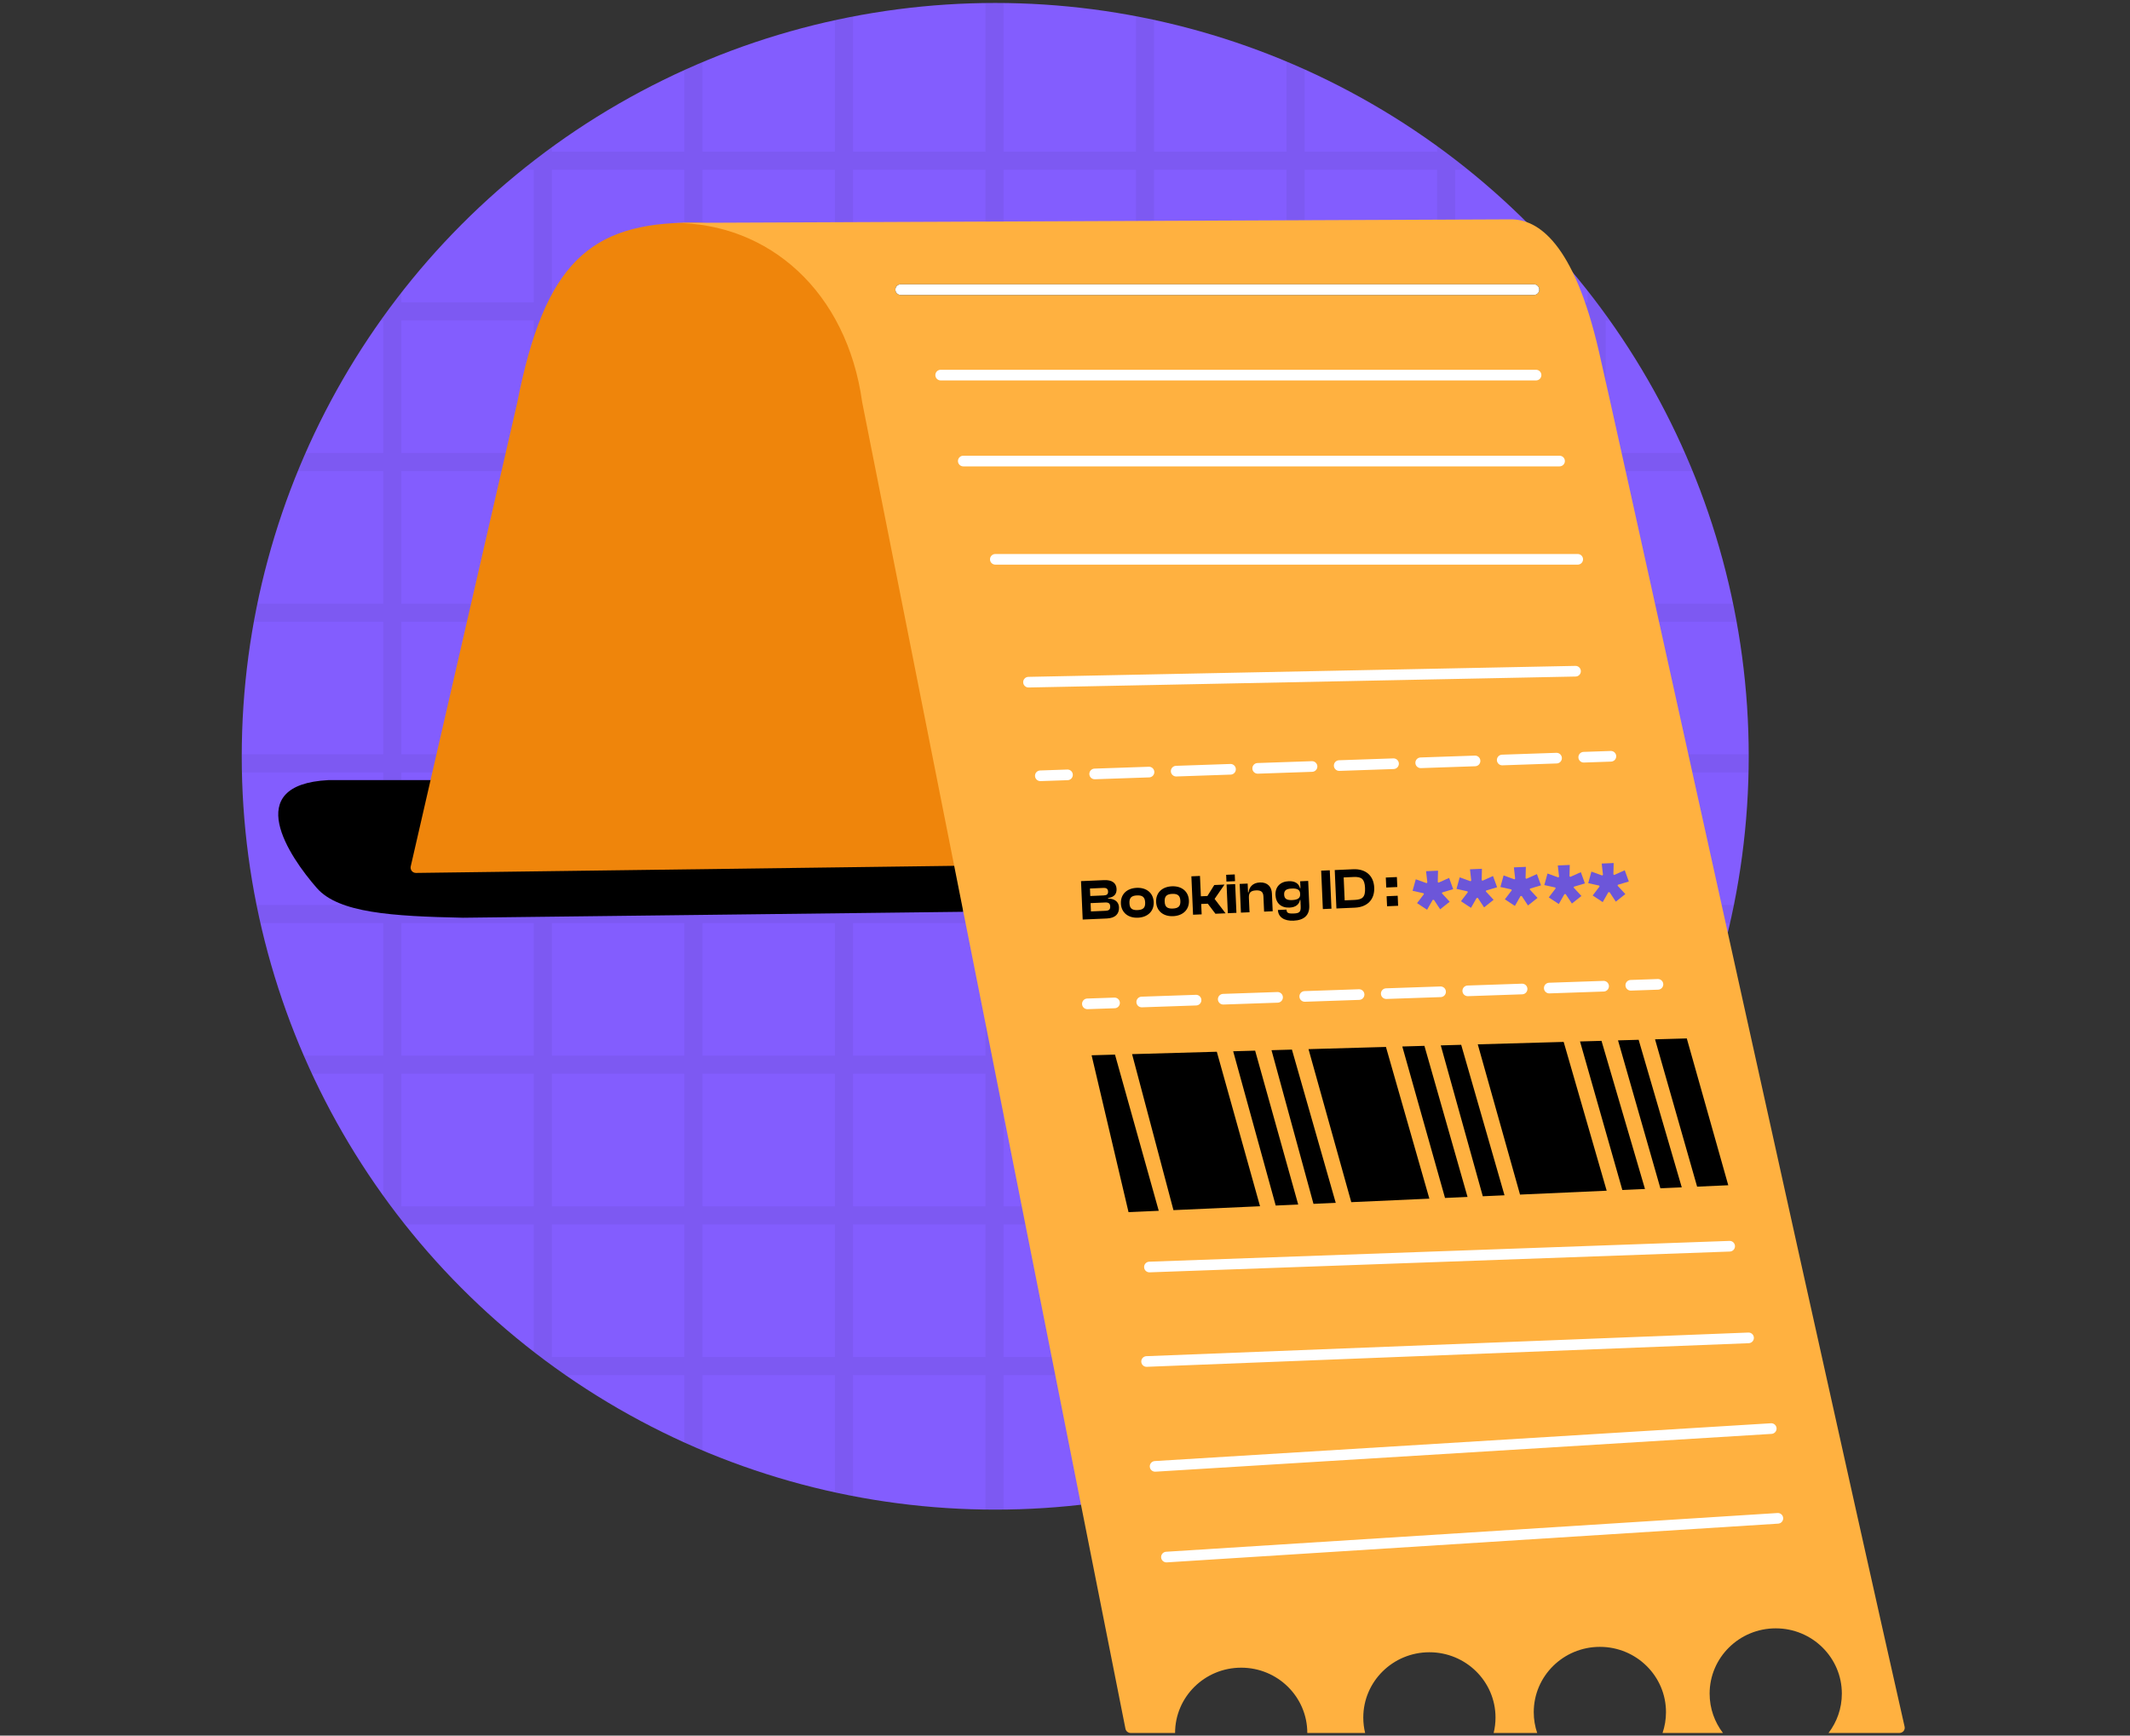 <svg width="400" height="326" viewBox="0 0 400 326" fill="none" xmlns="http://www.w3.org/2000/svg">
<rect x="0" y="0" width="400" height="326" fill="#333333" stroke="none"/>
<g clip-path="url(#clip0_1_5875)">
<circle cx="186.898" cy="142.057" r="141.5" fill="#835DFE"/>
<path opacity="0.05" fill-rule="evenodd" clip-rule="evenodd" d="M57.333 85.09H71.974V60.185H71.475C72.733 58.415 74.03 56.675 75.367 54.966V56.789H100.246V31.886H98.095C99.906 30.423 101.755 29.005 103.638 27.632V28.489H128.517V13.123C129.641 12.614 130.771 12.118 131.91 11.638V28.489H156.789V3.766C157.915 3.522 159.046 3.291 160.182 3.074V28.489H185.061V0.568C185.672 0.56 186.285 0.556 186.898 0.556C187.417 0.556 187.936 0.559 188.454 0.564V28.489H213.333V3.021C214.468 3.235 215.599 3.464 216.725 3.705V28.489H241.604V11.519C242.743 11.996 243.874 12.489 244.997 12.995V28.489H269.876V27.427C271.857 28.863 273.8 30.35 275.702 31.886H273.269V56.789H298.148V54.606C299.584 56.43 300.976 58.29 302.322 60.185H301.54V85.09H316.464C316.959 86.214 317.44 87.346 317.906 88.486H301.54V113.389H325.493C325.725 114.517 325.943 115.649 326.148 116.785H301.54V141.689H328.398C328.398 141.812 328.398 141.934 328.398 142.056C328.398 143.068 328.388 144.078 328.367 145.085H301.54V169.989H325.642C325.414 171.126 325.173 172.258 324.918 173.385H301.54V198.289H316.784C316.29 199.429 315.781 200.561 315.258 201.685H301.54V225.016C300.319 226.701 299.061 228.358 297.769 229.985H273.269V254.147C271.422 255.572 269.54 256.952 267.623 258.285H244.997V271.117C243.874 271.623 242.743 272.115 241.604 272.593V258.285H216.725V280.407C215.599 280.648 214.468 280.876 213.333 281.091V258.285H188.454V283.548C187.936 283.553 187.417 283.556 186.898 283.556C186.285 283.556 185.672 283.552 185.061 283.544V258.285H160.182V281.037C159.046 280.82 157.915 280.59 156.789 280.346V258.285H131.91V272.474C130.771 271.993 129.641 271.498 128.517 270.989V258.285H106.173C104.159 256.883 102.182 255.43 100.246 253.928V229.985H76.028C74.635 228.232 73.284 226.444 71.974 224.625V201.685H58.539C58.016 200.561 57.507 199.429 57.013 198.289H71.974V173.385H48.879C48.624 172.258 48.383 171.126 48.155 169.989H71.974V145.085H45.43C45.409 144.078 45.398 143.068 45.398 142.056C45.398 141.934 45.399 141.812 45.399 141.689H71.974V116.785H47.648C47.853 115.649 48.072 114.517 48.304 113.389H71.974V88.486H55.891C56.357 87.346 56.838 86.214 57.333 85.09ZM103.638 56.789V31.886H128.517V56.789H103.638ZM131.91 56.789V31.886H156.789V56.789H131.91ZM160.182 56.789V31.886H185.061V56.789H160.182ZM188.454 56.789V31.886H213.333V56.789H188.454ZM216.725 56.789V31.886H241.604V56.789H216.725ZM244.997 56.789V31.886H269.876V56.789H244.997ZM273.269 60.185H298.148V85.09H273.269V60.185ZM273.269 88.486H298.148V113.389H273.269V88.486ZM273.269 116.785H298.148V141.689H273.269V116.785ZM273.269 145.085H298.148V169.989H273.269V145.085ZM273.269 173.385H298.148V198.289H273.269V173.385ZM273.269 201.685H298.148V226.589H273.269V201.685ZM269.876 229.985V254.889H244.997V229.985H269.876ZM241.604 229.985V254.889H216.725V229.985H241.604ZM213.333 229.985V254.889H188.454V229.985H213.333ZM185.061 229.985V254.889H160.182V229.985H185.061ZM156.789 229.985V254.889H131.91V229.985H156.789ZM128.517 229.985V254.889H103.638V229.985H128.517ZM100.246 226.589H75.367V201.685H100.246V226.589ZM100.246 198.289H75.367V173.385H100.246V198.289ZM100.246 169.989H75.367V145.085H100.246V169.989ZM100.246 141.689H75.367V116.785H100.246V141.689ZM100.246 113.389H75.367V88.486H100.246V113.389ZM100.246 85.09H75.367V60.185H100.246V85.09ZM103.638 85.09V60.185H128.517V85.09H103.638ZM131.91 85.09V60.185H156.789V85.09H131.91ZM160.182 85.09V60.185H185.061V85.09H160.182ZM188.454 85.09V60.185H213.333V85.09H188.454ZM216.725 85.09V60.185H241.604V85.09H216.725ZM244.997 85.09V60.185H269.876V85.09H244.997ZM244.997 88.486H269.876V113.389H244.997V88.486ZM244.997 116.785H269.876V141.689H244.997V116.785ZM244.997 145.085H269.876V169.989H244.997V145.085ZM244.997 173.385H269.876V198.289H244.997V173.385ZM244.997 201.685H269.876V226.589H244.997V201.685ZM241.604 201.685V226.589H216.725V201.685H241.604ZM213.333 201.685V226.589H188.454V201.685H213.333ZM185.061 201.685V226.589H160.182V201.685H185.061ZM156.789 201.685V226.589H131.91V201.685H156.789ZM128.517 201.685V226.589H103.638V201.685H128.517ZM128.517 198.289H103.638V173.385H128.517V198.289ZM128.517 169.989H103.638V145.085H128.517V169.989ZM128.517 141.689H103.638V116.785H128.517V141.689ZM128.517 113.389H103.638V88.486H128.517V113.389ZM131.91 113.389V88.486H156.789V113.389H131.91ZM160.182 113.389V88.486H185.061V113.389H160.182ZM188.454 113.389V88.486H213.333V113.389H188.454ZM216.725 113.389V88.486H241.604V113.389H216.725ZM216.725 116.785H241.604V141.689H216.725V116.785ZM216.725 145.085H241.604V169.989H216.725V145.085ZM216.725 173.385H241.604V198.289H216.725V173.385ZM213.333 173.385V198.289H188.454V173.385H213.333ZM185.061 173.385V198.289H160.182V173.385H185.061ZM156.789 173.385V198.289H131.91V173.385H156.789ZM156.789 169.989H131.91V145.085H156.789V169.989ZM156.789 141.689H131.91V116.785H156.789V141.689ZM160.182 141.689V116.785H185.061V141.689H160.182ZM188.454 141.689V116.785H213.333V141.689H188.454ZM188.454 145.085H213.333V169.989H188.454V145.085ZM185.061 145.085V169.989H160.182V145.085H185.061Z" fill="black"/>
<path d="M86.939 172.38L180.897 171.267V146.529H61.691C45.142 147.374 54.323 160.904 59.517 166.823C63.592 171.466 73.588 172.104 86.939 172.38Z" fill="black"/>
<path d="M129.986 41.816C110.788 41.816 102.265 49.432 97.146 75.572L77.132 162.743C76.987 163.375 77.472 163.975 78.12 163.967L180.402 162.617L163.162 75.719C159.237 53.228 147.147 41.816 129.986 41.816Z" fill="#EF850B"/>
<path d="M161.917 75.572C159.034 54.756 144.425 41.869 126.539 41.869L283.758 41.201C288.841 41.201 295.544 45.577 300.255 65.964C301.815 72.717 308.349 102.277 316.782 140.426C329.631 198.552 346.887 276.617 357.671 324.325C357.813 324.95 357.33 325.513 356.689 325.513H343.384C344.955 323.458 345.887 320.899 345.887 318.125C345.887 311.351 340.329 305.859 333.472 305.859C326.615 305.859 321.056 311.351 321.056 318.125C321.056 320.899 321.988 323.458 323.56 325.513H312.216C312.634 324.285 312.861 322.969 312.861 321.602C312.861 314.828 307.302 309.336 300.445 309.336C293.588 309.336 288.029 314.828 288.029 321.602C288.029 322.969 288.256 324.285 288.674 325.513H280.498C280.726 324.584 280.847 323.614 280.847 322.616C280.847 315.842 275.288 310.35 268.431 310.35C261.574 310.35 256.016 315.842 256.016 322.616C256.016 323.614 256.136 324.584 256.364 325.513H245.503C245.503 318.739 239.944 313.247 233.088 313.247C226.231 313.247 220.672 318.739 220.672 325.513H212.332C211.855 325.513 211.444 325.176 211.351 324.708L161.917 75.572Z" fill="#FFB140"/>
<path fill-rule="evenodd" clip-rule="evenodd" d="M303.515 142.022C303.534 142.574 303.102 143.037 302.55 143.056L297.447 143.23C296.895 143.249 296.433 142.817 296.414 142.265C296.395 141.713 296.827 141.25 297.379 141.231L302.481 141.057C303.033 141.038 303.496 141.47 303.515 142.022ZM293.31 142.371C293.329 142.923 292.897 143.386 292.345 143.404L282.14 143.753C281.589 143.772 281.126 143.34 281.107 142.788C281.088 142.236 281.52 141.773 282.072 141.754L292.277 141.406C292.829 141.387 293.291 141.819 293.31 142.371ZM278.003 142.894C278.022 143.446 277.59 143.909 277.038 143.928L266.834 144.277C266.282 144.295 265.819 143.863 265.8 143.311C265.781 142.759 266.213 142.297 266.765 142.278L276.97 141.929C277.522 141.91 277.985 142.342 278.003 142.894ZM262.697 143.417C262.715 143.969 262.283 144.432 261.731 144.451L251.527 144.8C250.975 144.819 250.512 144.387 250.493 143.835C250.474 143.283 250.906 142.82 251.458 142.801L261.663 142.452C262.215 142.433 262.678 142.865 262.697 143.417ZM247.39 143.941C247.408 144.493 246.976 144.955 246.424 144.974L236.22 145.323C235.668 145.342 235.205 144.91 235.186 144.358C235.167 143.806 235.599 143.343 236.151 143.324L246.356 142.975C246.908 142.957 247.371 143.389 247.39 143.941ZM232.083 144.464C232.102 145.016 231.669 145.479 231.117 145.498L220.913 145.846C220.361 145.865 219.898 145.433 219.879 144.881C219.86 144.329 220.293 143.866 220.845 143.848L231.049 143.499C231.601 143.48 232.064 143.912 232.083 144.464ZM216.776 144.987C216.795 145.539 216.363 146.002 215.811 146.021L205.606 146.37C205.054 146.389 204.591 145.956 204.572 145.404C204.554 144.853 204.986 144.39 205.538 144.371L215.742 144.022C216.294 144.003 216.757 144.435 216.776 144.987ZM201.469 145.511C201.488 146.063 201.056 146.525 200.504 146.544L195.401 146.719C194.849 146.737 194.387 146.305 194.368 145.753C194.349 145.201 194.781 144.739 195.333 144.72L200.435 144.545C200.987 144.526 201.45 144.959 201.469 145.511Z" fill="white"/>
<path fill-rule="evenodd" clip-rule="evenodd" d="M312.351 184.861C312.37 185.413 311.938 185.875 311.386 185.894L306.283 186.069C305.731 186.088 305.269 185.655 305.25 185.103C305.231 184.551 305.663 184.089 306.215 184.07L311.317 183.895C311.869 183.877 312.332 184.309 312.351 184.861ZM302.146 185.209C302.165 185.761 301.733 186.224 301.181 186.243L290.976 186.592C290.424 186.611 289.962 186.179 289.943 185.627C289.924 185.075 290.356 184.612 290.908 184.593L301.113 184.244C301.665 184.225 302.127 184.658 302.146 185.209ZM286.839 185.733C286.858 186.285 286.426 186.747 285.874 186.766L275.67 187.115C275.118 187.134 274.655 186.702 274.636 186.15C274.617 185.598 275.049 185.135 275.601 185.116L285.806 184.768C286.358 184.749 286.821 185.181 286.839 185.733ZM271.532 186.256C271.551 186.808 271.119 187.271 270.567 187.29L260.363 187.638C259.811 187.657 259.348 187.225 259.329 186.673C259.31 186.121 259.742 185.659 260.294 185.64L270.499 185.291C271.051 185.272 271.514 185.704 271.532 186.256ZM256.226 186.779C256.244 187.331 255.812 187.794 255.26 187.813L245.056 188.162C244.504 188.181 244.041 187.748 244.022 187.197C244.003 186.645 244.435 186.182 244.987 186.163L255.192 185.814C255.744 185.795 256.207 186.227 256.226 186.779ZM240.919 187.303C240.938 187.855 240.505 188.317 239.953 188.336L229.749 188.685C229.197 188.704 228.734 188.272 228.715 187.72C228.696 187.168 229.129 186.705 229.68 186.686L239.885 186.337C240.437 186.319 240.9 186.751 240.919 187.303ZM225.612 187.826C225.631 188.378 225.198 188.841 224.647 188.859L214.442 189.208C213.89 189.227 213.427 188.795 213.408 188.243C213.389 187.691 213.822 187.228 214.374 187.21L224.578 186.861C225.13 186.842 225.593 187.274 225.612 187.826ZM210.305 188.349C210.324 188.901 209.892 189.364 209.34 189.383L204.237 189.557C203.685 189.576 203.223 189.144 203.204 188.592C203.185 188.04 203.617 187.577 204.169 187.558L209.271 187.384C209.823 187.365 210.286 187.797 210.305 188.349Z" fill="white"/>
<path d="M169.148 54.404L288.062 54.404" stroke="black" stroke-width="2" stroke-linecap="round" stroke-linejoin="round"/>
<path fill-rule="evenodd" clip-rule="evenodd" d="M325.818 234.049C325.838 234.601 325.406 235.064 324.854 235.084L215.891 238.988C215.339 239.008 214.875 238.576 214.855 238.024C214.836 237.473 215.267 237.009 215.819 236.989L324.783 233.085C325.335 233.065 325.798 233.497 325.818 234.049Z" fill="white"/>
<path fill-rule="evenodd" clip-rule="evenodd" d="M175.652 70.457C175.652 69.904 176.1 69.457 176.652 69.457H288.461C289.013 69.457 289.461 69.904 289.461 70.457C289.461 71.009 289.013 71.457 288.461 71.457H176.652C176.1 71.457 175.652 71.009 175.652 70.457Z" fill="white"/>
<path fill-rule="evenodd" clip-rule="evenodd" d="M329.367 251.259C329.389 251.811 328.959 252.276 328.407 252.298L215.362 256.734C214.81 256.756 214.345 256.326 214.323 255.774C214.302 255.222 214.731 254.758 215.283 254.736L328.329 250.299C328.881 250.278 329.346 250.708 329.367 251.259Z" fill="white"/>
<path fill-rule="evenodd" clip-rule="evenodd" d="M179.896 86.6C179.896 86.048 180.344 85.6 180.896 85.6H292.875C293.427 85.6 293.875 86.048 293.875 86.6C293.875 87.152 293.427 87.6 292.875 87.6H180.896C180.344 87.6 179.896 87.152 179.896 86.6Z" fill="white"/>
<path fill-rule="evenodd" clip-rule="evenodd" d="M333.626 268.274C333.66 268.825 333.241 269.3 332.689 269.333L216.982 276.432C216.431 276.466 215.956 276.046 215.923 275.495C215.889 274.944 216.308 274.47 216.86 274.436L332.567 267.337C333.118 267.303 333.593 267.723 333.626 268.274Z" fill="white"/>
<path fill-rule="evenodd" clip-rule="evenodd" d="M185.916 105.06C185.916 104.508 186.364 104.06 186.916 104.06H296.286C296.838 104.06 297.286 104.508 297.286 105.06C297.286 105.612 296.838 106.06 296.286 106.06H186.916C186.364 106.06 185.916 105.612 185.916 105.06Z" fill="white"/>
<path fill-rule="evenodd" clip-rule="evenodd" d="M334.868 285.131C334.903 285.682 334.485 286.157 333.934 286.192L219.113 293.468C218.562 293.503 218.087 293.085 218.052 292.533C218.017 291.982 218.436 291.507 218.987 291.472L333.807 284.196C334.358 284.161 334.834 284.58 334.868 285.131Z" fill="white"/>
<path fill-rule="evenodd" clip-rule="evenodd" d="M296.875 126.057C296.886 126.609 296.447 127.066 295.895 127.077L193.167 129.135C192.614 129.146 192.158 128.708 192.147 128.155C192.136 127.603 192.574 127.147 193.126 127.136L295.855 125.077C296.407 125.066 296.864 125.505 296.875 126.057Z" fill="white"/>
<path fill-rule="evenodd" clip-rule="evenodd" d="M168.148 54.404C168.148 53.852 168.596 53.404 169.148 53.404L288.062 53.404C288.615 53.404 289.062 53.852 289.062 54.404C289.062 54.957 288.615 55.404 288.062 55.404L169.148 55.404C168.596 55.404 168.148 54.957 168.148 54.404Z" fill="white"/>
<path d="M307.726 195.308L303.855 195.418L311.81 223.202L315.822 223.022L307.726 195.308Z" fill="black"/>
<path d="M318.707 222.892L324.557 222.63L316.768 195.052L310.806 195.221L318.707 222.892Z" fill="black"/>
<path d="M308.917 223.332L300.752 195.506L296.718 195.62L304.665 223.522L308.917 223.332Z" fill="black"/>
<path d="M301.724 223.654L293.648 195.707L277.517 196.164L285.452 224.384L301.724 223.654Z" fill="black"/>
<path d="M282.535 224.515L274.404 196.252L270.569 196.36L278.459 224.698L282.535 224.515Z" fill="black"/>
<path d="M275.594 224.826L267.497 196.447L263.343 196.565L271.366 225.016L275.594 224.826Z" fill="black"/>
<path d="M268.425 225.148L260.272 196.652L245.731 197.064L253.76 225.806L268.425 225.148Z" fill="black"/>
<path d="M250.843 225.937L242.616 197.152L238.781 197.26L246.663 226.124L250.843 225.937Z" fill="black"/>
<path d="M243.795 226.253L235.707 197.348L231.583 197.464L239.57 226.442L243.795 226.253Z" fill="black"/>
<path d="M236.626 226.574L228.509 197.551L212.597 198.002L220.366 227.304L236.626 226.574Z" fill="black"/>
<path d="M217.605 227.428L209.39 198.093L204.996 198.217L211.931 227.682L217.605 227.428Z" fill="black"/>
<path d="M207.856 172.524L203.323 172.722L203.008 165.507L207.336 165.318C208.811 165.254 209.636 165.844 209.685 166.974C209.724 167.868 209.278 168.535 208.076 168.674L208.08 168.771C209.42 168.809 210.095 169.449 210.137 170.418C210.191 171.645 209.471 172.453 207.856 172.524ZM204.686 166.891L204.748 168.301L207.278 168.191C207.871 168.165 208.109 167.949 208.088 167.454C208.066 166.959 207.798 166.755 207.195 166.781L204.686 166.891ZM204.806 169.636L204.874 171.198L207.599 171.079C208.255 171.05 208.516 170.834 208.49 170.252C208.465 169.681 208.187 169.489 207.53 169.517L204.806 169.636Z" fill="black"/>
<path d="M213.7 172.376C211.859 172.457 210.573 171.413 210.499 169.711C210.423 167.989 211.614 166.847 213.455 166.767C215.297 166.686 216.582 167.72 216.658 169.442C216.732 171.144 215.542 172.296 213.7 172.376ZM213.638 170.944C214.725 170.897 215.095 170.46 215.053 169.513C215.012 168.565 214.605 168.14 213.518 168.188C212.419 168.236 212.062 168.694 212.103 169.641C212.144 170.589 212.54 170.992 213.638 170.944Z" fill="black"/>
<path d="M220.314 172.088C218.473 172.168 217.187 171.124 217.113 169.423C217.037 167.7 218.228 166.558 220.069 166.478C221.911 166.397 223.196 167.431 223.272 169.154C223.346 170.855 222.156 172.007 220.314 172.088ZM220.252 170.656C221.339 170.608 221.709 170.171 221.667 169.224C221.626 168.276 221.219 167.852 220.132 167.899C219.033 167.947 218.676 168.405 218.717 169.353C218.758 170.3 219.154 170.704 220.252 170.656Z" fill="black"/>
<path d="M225.664 171.746L224.049 171.817L223.734 164.603L225.349 164.532L225.516 168.354L226.743 168.301L228.034 166.238L229.951 166.154L228.094 168.846L230.154 171.55L228.248 171.633L226.817 169.743L225.579 169.797L225.664 171.746Z" fill="black"/>
<path d="M231.934 165.517L230.319 165.588L230.264 164.317L231.879 164.247L231.934 165.517ZM232.194 171.461L230.579 171.532L230.343 166.137L231.958 166.067L232.194 171.461Z" fill="black"/>
<path d="M234.654 171.354L233.039 171.424L232.804 166.03L234.3 165.964L234.373 167.623L234.47 167.618C234.57 166.708 235.179 165.818 236.589 165.757C238.064 165.692 238.806 166.609 238.858 167.804L239.004 171.164L237.389 171.234L237.266 168.413C237.229 167.552 236.857 167.201 235.867 167.244C234.844 167.289 234.495 167.714 234.535 168.63L234.654 171.354Z" fill="black"/>
<path d="M242.166 170.476C240.562 170.546 239.594 169.628 239.528 168.109C239.462 166.602 240.4 165.59 242.015 165.52C243.113 165.472 243.92 165.911 244.133 166.84L244.219 166.837L244.162 165.534L245.67 165.468L245.871 170.076C245.953 171.961 244.848 172.85 242.921 172.935C241.177 173.011 240.045 172.283 239.985 170.927L241.6 170.856C241.627 171.459 241.872 171.632 242.97 171.584C244.004 171.539 244.306 171.31 244.26 170.255L244.207 169.038L244.121 169.042C243.984 169.846 243.372 170.423 242.166 170.476ZM241.154 168.039C241.189 168.835 241.653 169.106 242.666 169.062C243.699 169.017 244.193 168.704 244.16 167.961L244.155 167.843C244.123 167.111 243.594 166.853 242.593 166.897C241.559 166.942 241.119 167.242 241.154 168.039Z" fill="black"/>
<path d="M250.038 170.682L248.423 170.753L248.108 163.538L249.723 163.468L250.038 170.682Z" fill="black"/>
<path d="M254.447 170.49L250.97 170.641L250.655 163.427L254.132 163.275C256.447 163.174 257.971 164.456 258.069 166.717C258.168 168.979 256.762 170.388 254.447 170.49ZM254.196 164.729L252.333 164.81L252.521 169.117L254.384 169.036C255.848 168.972 256.422 168.526 256.347 166.793C256.271 165.059 255.66 164.665 254.196 164.729Z" fill="black"/>
<path d="M262.406 166.614L260.327 166.705L260.246 164.832L262.324 164.741L262.406 166.614ZM262.559 170.135L260.481 170.226L260.399 168.342L262.477 168.251L262.559 170.135Z" fill="black"/>
<path d="M269.052 169.032L267.996 170.885L266.111 169.643L267.405 167.948L267.335 167.783L265.273 167.326L265.873 165.157L267.904 165.888L268.046 165.755L267.806 163.643L270.054 163.545L269.999 165.67L270.152 165.79L272.133 164.905L272.899 167.015L270.842 167.63L270.787 167.8L272.244 169.376L270.455 170.799L269.283 169.022L269.052 169.032Z" fill="#6C56D9"/>
<path d="M277.298 168.672L276.242 170.525L274.357 169.284L275.651 167.588L275.58 167.423L273.519 166.967L274.119 164.797L276.15 165.528L276.292 165.396L276.052 163.284L278.299 163.186L278.245 165.31L278.398 165.43L280.379 164.545L281.145 166.655L279.088 167.27L279.033 167.441L280.49 169.016L278.701 170.439L277.529 168.662L277.298 168.672Z" fill="#6C56D9"/>
<path d="M285.543 168.312L284.488 170.166L282.603 168.924L283.897 167.228L283.826 167.063L281.765 166.607L282.365 164.437L284.396 165.168L284.537 165.036L284.298 162.924L286.545 162.826L286.491 164.951L286.643 165.07L288.625 164.185L289.391 166.295L287.334 166.91L287.278 167.081L288.736 168.656L286.946 170.079L285.774 168.302L285.543 168.312Z" fill="#6C56D9"/>
<path d="M293.789 167.952L292.734 169.806L290.849 168.564L292.143 166.868L292.072 166.703L290.011 166.247L290.611 164.077L292.642 164.808L292.783 164.676L292.544 162.564L294.791 162.466L294.737 164.591L294.889 164.71L296.871 163.825L297.637 165.935L295.58 166.55L295.524 166.721L296.982 168.296L295.192 169.719L294.02 167.942L293.789 167.952Z" fill="#6C56D9"/>
<path d="M302.035 167.593L300.98 169.446L299.095 168.204L300.388 166.509L300.318 166.344L298.257 165.887L298.857 163.718L300.888 164.448L301.029 164.316L300.79 162.204L303.037 162.106L302.983 164.231L303.135 164.35L305.117 163.465L305.882 165.575L303.826 166.191L303.77 166.361L305.228 167.937L303.438 169.36L302.266 167.582L302.035 167.593Z" fill="#6C56D9"/>
</g>
<defs>
<clipPath id="clip0_1_5875">
<rect width="400" height="325" fill="white" transform="translate(0 0.5)"/>
</clipPath>
</defs>
</svg>
